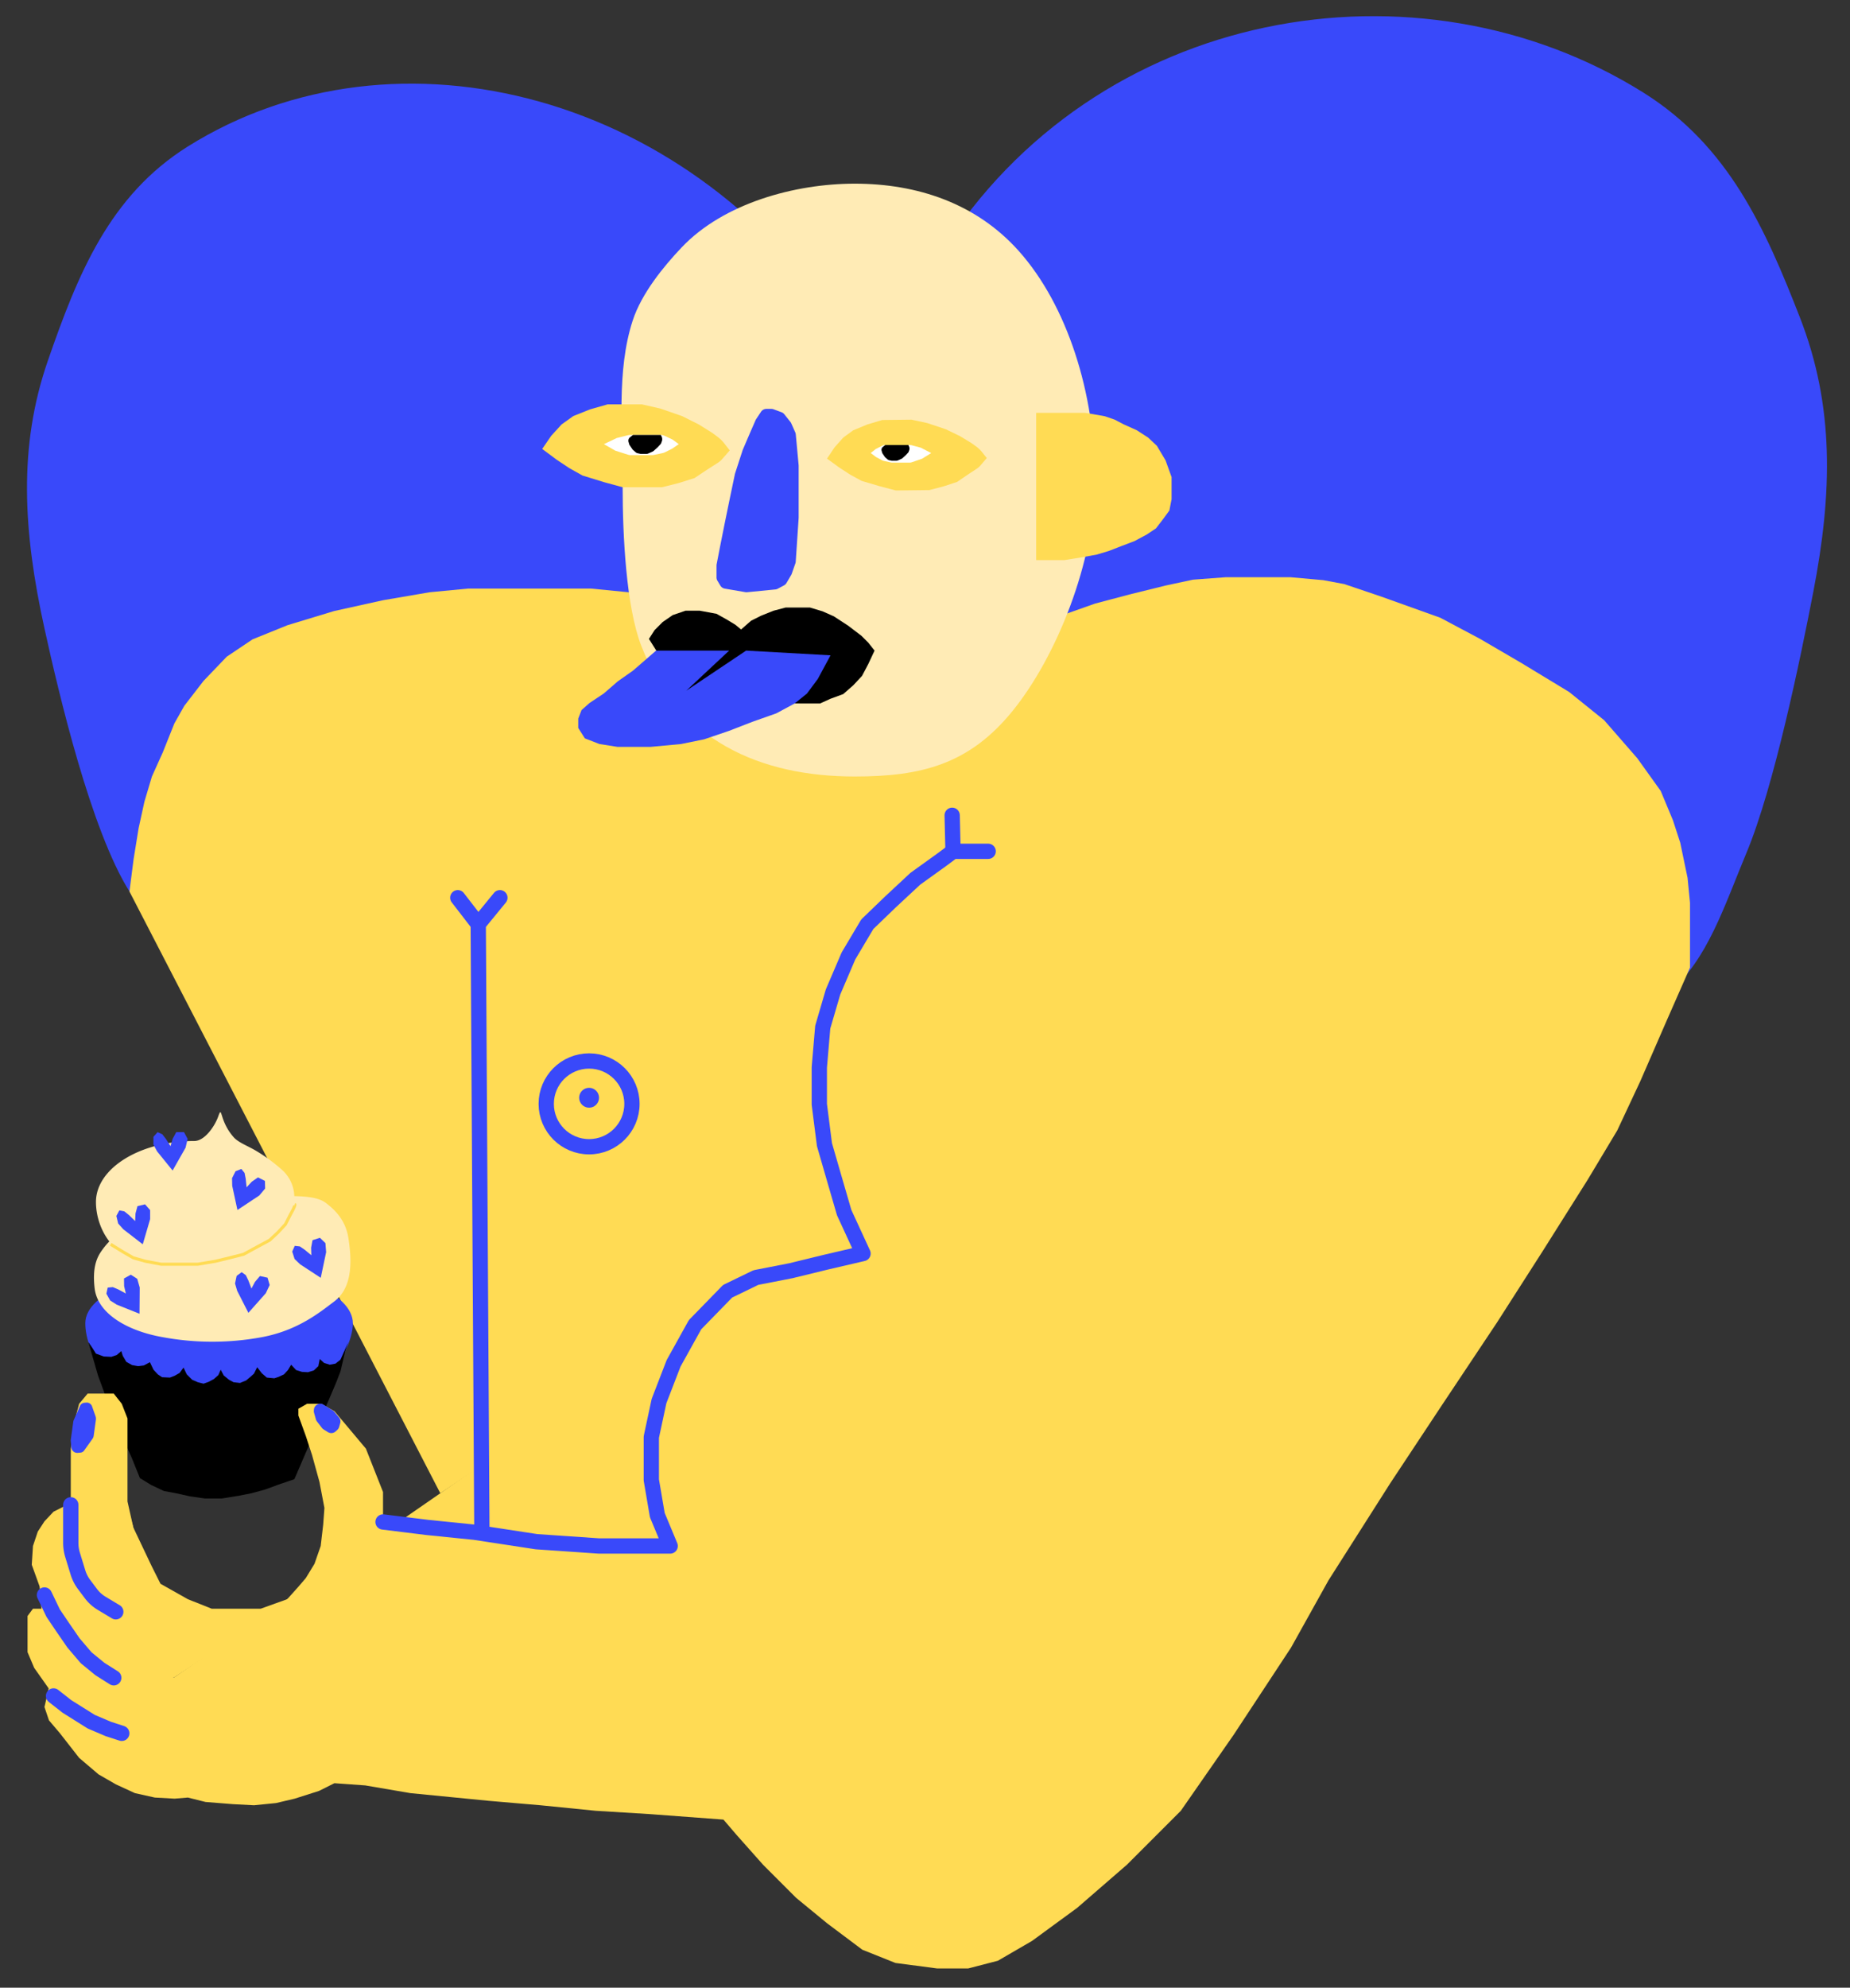 <svg xmlns="http://www.w3.org/2000/svg" viewBox="0 0 605.392 650.093"><rect x="0" y="0" width="605.392" height="650.093" fill="#333333" stroke="none"/><defs><style>.cls-1{fill:#3949fa;}.cls-2{fill:#ffdb54;}.cls-3{fill:#ffebb5;}.cls-4,.cls-5,.cls-6{fill:none;}.cls-4{stroke:#ffdb54;}.cls-4,.cls-6{stroke-miterlimit:10;}.cls-5,.cls-6{stroke:#3949fa;stroke-width:5px;}.cls-5{stroke-linecap:round;stroke-linejoin:round;}.cls-7{fill:#fff;}</style></defs><title>logo</title><g id="Layer_4" data-name="Layer 4"><path class="cls-1" d="M307.792,82.786c-50.559,80.647-26.843,193.321,46.95,239.583,59.31,37.182,140.648,44.435,191.517,2.073,12.421-10.344,18.046-28.253,25.246-45.491,9.043-21.65,17.696-63.698,21.887-85.407,6.255-32.399,6.925-60.698-4.386-89.703C577.58,74.542,565.643,47.754,537.831,30.319,464.039-15.943,358.351,2.138,307.792,82.786Z"/><path class="cls-1" d="M278.181,110.97c50.559,80.647,34.451,186.309-33.665,229.012S92.921,372.226,42.363,291.578c-12.64-20.162-23.068-64.504-27.779-85.886C7.552,173.779,5.94,146.071,15.622,118.087,25.403,89.82,35.754,64.026,61.426,47.932,129.542,5.229,227.622,30.322,278.181,110.97Z"/><polygon class="cls-2" points="436.276 286.259 369.808 194.374 381.459 191.501 390.397 189.586 401.09 188.788 413.539 188.788 422.318 188.788 433.011 189.745 439.874 191.022 451.685 195.012 471.316 202.035 484.244 208.898 497.65 216.718 513.451 226.294 524.942 235.551 535.795 248 543.456 258.694 547.447 268.27 549.841 275.612 552.235 287.103 553.033 295.243 553.033 303.223 553.033 313.917 553.033 316.47 545.372 333.867 536.753 353.658 529.231 369.709 519.493 385.938 504.707 409.38 489.92 432.462 471.888 459.511 454.937 485.117 434.741 516.854 422.479 538.854 403.725 567.345 386.414 592.23 368.742 609.902 352.512 623.967 337.726 634.787 326.546 641.278 316.808 643.803 306.71 643.803 293.005 642 282.186 637.672 270.645 629.016 260.547 620.721 249.727 609.902 241.072 600.164 236.744 595.115 212.58 593.312 194.908 592.23 176.876 590.427 160.044 588.984 134.319 586.46 119.533 583.935 109.434 583.214 104.385 585.738 96.451 588.263 90.32 589.705 83.131 590.427 76.255 590.066 67.238 589.345 61.468 587.902 57.14 588.263 50.649 587.902 44.157 586.46 37.891 583.574 32.255 580.328 25.89 574.919 19.633 566.902 16.026 562.657 14.548 558.291 15.124 555.806 15.917 552.188 11.184 545.483 9.015 540.356 9.015 535.192 9.015 531.68 9.015 528.524 10.79 526.147 13.55 526.147 12.959 518.862 10.395 511.763 10.79 505.626 12.367 500.917 14.548 497.565 17.517 494.41 20.649 492.832 28.68 486.199 30.525 474.888 35.833 470.595 56.836 548.731 436.276 286.259"/><polygon class="cls-2" points="369.808 194.374 358.365 197.4 314.826 212.785 205.63 193.697 193.429 192.501 181.18 192.501 167.57 192.501 153.152 192.501 140.624 193.697 125.342 196.311 109.322 199.85 94.079 204.477 82.647 209.104 74.209 214.764 66.588 222.714 60.327 230.824 57.061 236.596 53.25 246.122 49.712 253.959 47.262 262.182 45.357 270.892 43.724 280.963 42.363 291.578 144.083 488.379 457.595 278.428 369.808 194.374"/><path class="cls-1" d="M115.472,432.807c0,9.888-13.586,31.704-37.49,31.704-12.886,0-30.609-5.67-40.09-13.064-8.106-6.322-9.977-14.149-9.977-18.707,0-9.888,20.37-17.837,44.275-17.837S115.472,422.918,115.472,432.807Z"/><path class="cls-3" d="M358.365,157.013c0,26.771-12.767,57.955-27.003,75.498s-29.94,21.448-51.664,21.448c-30.784,0-57.7-11.626-69.825-42.689-4.987-12.777-6.12-36.31-6.12-51.914,0-19.16-2.058-38.06,3.286-54.499,2.885-8.876,10.118-17.714,16.035-23.948,13.746-14.485,37.12-20.841,56.624-20.841,20.4,0,39.768,6.396,53.746,22.091C349.236,99.889,358.365,128.612,358.365,157.013Z"/><polygon points="28.906 438.925 32.099 449.966 34.79 457.22 37.363 463.889 40.054 470.09 43.096 476.758 45.787 483.427 49.414 485.65 53.626 487.639 57.604 488.379 62.166 489.394 67.08 490.096 72.579 490.096 78.312 489.16 82.29 488.379 86.735 487.171 91.181 485.533 96.329 483.778 102.179 470.207 107.56 457.922 109.9 452.423 111.409 448.562 112.942 442.011 113.995 438.925 111.409 444.702 109.783 445.989 107.911 446.34 106.04 445.755 104.636 444.468 104.168 446.808 102.693 448.211 100.775 448.796 98.786 448.679 96.914 448.094 95.276 446.34 94.223 448.094 92.936 449.498 91.181 450.317 89.777 450.785 87.32 450.551 85.682 449.147 84.161 447.159 83.109 449.264 81.939 450.317 80.535 451.487 78.546 452.306 76.44 452.072 74.919 451.253 73.213 449.849 72.228 447.977 71.451 449.732 70.005 451.019 68.25 451.955 66.612 452.54 64.74 452.072 62.868 451.253 61.113 449.498 60.061 447.276 58.774 449.03 57.136 449.966 55.615 450.551 53.041 450.434 51.637 449.498 50.233 447.977 49.063 445.521 47.074 446.574 45.202 446.808 43.213 446.457 41.341 445.404 40.171 443.415 39.703 441.894 38.182 443.181 36.428 443.766 33.971 443.649 31.4 442.713 30.227 440.841 28.906 438.925"/><polyline class="cls-2" points="128.702 500.917 125.342 496.418 125.342 487.971 119.736 473.79 109.461 461.551 105.149 459.115 100.484 459.115 97.644 460.738 97.644 462.969 100.078 469.663 102.107 475.856 104.541 484.673 106.164 493.193 105.758 498.669 104.946 505.626 102.918 511.448 100.078 516.114 97.644 518.953 93.997 523.025 85.296 526.147 78.198 526.147 69.281 526.147 61.459 523.025 52.521 517.988 49.541 512.029 43.622 499.572 41.72 491.07 41.72 484.841 41.72 477.392 41.72 470.595 41.72 463.913 39.844 459.115 37.231 455.79 28.68 455.79 25.89 459.115 24.308 465.058 23.158 473.79 23.158 491.164 56.836 548.731"/><path class="cls-3" d="M96.288,392.31a12.003,12.003,0,0,0-3.532-9.261,53.681,53.681,0,0,0-8.711-6.514c-2.562-1.595-5.951-2.774-7.534-4.552-4.89-5.492-3.67-10.836-5.101-6.828-1.177,3.296-4.47,8.018-7.823,8.018-17.776,0-32.187,8.936-32.187,19.959,0,6.461,3.285,14.576,10.963,18.224a34.188,34.188,0,0,0,13.589,2.757c2.81-.015,4.504,0,7.224,0C80.952,414.114,96.288,403.333,96.288,392.31Z"/><path class="cls-3" d="M113.995,404.841c1.477,9.273.766,16.771-4.665,20.85-4.654,3.495-11.768,9.383-23.49,11.613a88.967,88.967,0,0,1-32.727,0c-10.647-1.868-21.153-7.26-22.149-15.999-.416-3.652-.423-8.037,1.836-11.549,7.007-10.89,25.428-18.398,44.979-18.398,16.16,0,24.753-1.091,28.927,2.129C109.21,395.419,113.02,398.716,113.995,404.841Z"/><polygon class="cls-1" points="56.484 382.828 60.723 375.367 61.402 372.484 60.215 370.28 57.671 370.28 56.484 372.484 55.806 374.858 54.28 372.484 53.093 370.958 51.567 370.28 50.21 371.806 50.21 374.349 51.397 376.554 56.484 382.828"/><polygon class="cls-1" points="77.697 395.735 84.849 390.994 86.757 388.729 86.694 386.226 84.425 385.077 82.37 386.507 80.692 388.319 80.403 385.511 80.034 383.614 78.979 382.319 77.079 383.068 75.93 385.337 75.993 387.84 77.697 395.735"/><polygon class="cls-1" points="46.715 406.96 49.128 398.725 49.127 395.764 47.466 393.891 44.99 394.474 44.341 396.892 44.225 399.359 42.195 397.398 40.69 396.185 39.049 395.875 38.079 397.672 38.662 400.148 40.324 402.021 46.715 406.96"/><polygon class="cls-1" points="45.658 429.674 45.724 421.093 44.912 418.246 42.801 416.899 40.58 418.138 40.618 420.642 41.182 423.045 38.693 421.716 36.913 420.962 35.249 421.113 34.808 423.107 36.048 425.328 38.158 426.674 45.658 429.674"/><polygon class="cls-1" points="81.283 429.369 86.983 422.954 88.247 420.276 87.545 417.873 85.057 417.343 83.437 419.252 82.279 421.432 81.281 418.793 80.438 417.053 79.087 416.072 77.442 417.282 76.912 419.769 77.614 422.173 81.283 429.369"/><polygon class="cls-1" points="104.962 417.921 106.725 409.523 106.493 406.571 104.691 404.833 102.268 405.608 101.809 408.07 101.887 410.537 99.71 408.741 98.114 407.65 96.454 407.469 95.627 409.336 96.402 411.758 98.205 413.496 104.962 417.921"/><path class="cls-4" d="M36.212,406.96l4.054,2.486,3.337,1.932,4.013,1.128,5.148.974H64.65l5.805-.967,4.699-1.135,4.561-1.157,4.423-2.407,4.109-2.211,2.663-2.488,2.488-2.688,1.659-3.255s1.797-3.105,1.382-3.28"/></g><g id="Layer_1" data-name="Layer 1"><polygon class="cls-2" points="339.073 137.255 339.073 180.553 339.073 183.179 343.335 183.179 348.369 183.179 353.841 182.303 358.976 181.366 362.96 180.156 366.803 178.662 371.286 176.954 375.271 174.819 378.26 172.827 380.425 170.022 382.665 166.968 383.389 163.262 383.389 156.039 381.419 150.567 378.574 145.803 375.728 143.125 372.008 140.718 367.63 138.748 364.785 137.255 361.502 136.121 355.154 135.027 348.15 135.027 342.46 135.027 339.073 135.027 339.073 137.255"/><polygon points="212.359 208.958 214.205 206.087 216.871 203.421 220.152 201.165 224.355 199.729 228.971 199.729 234.471 200.755 237.79 202.601 240.661 204.344 242.507 205.882 245.788 203.011 249.07 201.37 253.171 199.729 257.068 198.704 261.349 198.704 265.067 198.704 269.168 199.935 272.86 201.575 277.577 204.652 281.884 207.933 284.14 210.189 286.191 212.785 284.14 217.162 282.089 221.059 279.218 224.135 275.936 227.006 271.787 228.526 268.348 230.082 264.861 230.082 260.059 230.069 226.129 230.824 212.359 208.958"/><path class="cls-1" d="M260.233,141.39l-1.304-2.934a2.137,2.137,0,0,0-.282-.465l-1.99-2.498a2.141,2.141,0,0,0-.93-.673l-2.587-.96a2.14,2.14,0,0,0-.745-.134h-1.582a2.141,2.141,0,0,0-1.785.959l-1.6,2.416a2.133,2.133,0,0,0-.177.325l-1.873,4.286-2.299,5.364q-.038.089-.068.182l-2.466,7.588a2.13,2.13,0,0,0-.059.223l-1.688,8.067-1.6,7.791-1.558,7.791-1.13,5.836a2.145,2.145,0,0,0-.039.407v3.876a2.142,2.142,0,0,0,.305,1.102l.942,1.57a2.141,2.141,0,0,0,1.476,1.009l6.733,1.15a2.141,2.141,0,0,0,.569.02l9.224-.904a2.14,2.14,0,0,0,.799-.242l2.014-1.074a2.141,2.141,0,0,0,.838-.804l1.536-2.611a2.146,2.146,0,0,0,.175-.378l1.198-3.423a2.142,2.142,0,0,0,.116-.565l.95-14.246q.005-.071.005-.142V152.328q0-.099-.009-.197l-.932-10.069A2.14,2.14,0,0,0,260.233,141.39Z"/><polygon class="cls-1" points="224.567 225.902 238.61 212.785 214.691 212.785 207.129 219.344 202.191 222.816 197.562 226.828 192.932 229.914 190.309 232.229 189.229 235.007 189.229 238.093 191.389 241.488 196.173 243.34 202.037 244.266 212.993 244.266 222.87 243.34 230.431 241.797 238.61 239.019 246.171 236.087 254.041 233.309 260.059 230.069 264.072 226.828 267.621 222.044 271.787 214.329 244.157 212.785 224.567 225.902"/><polyline class="cls-5" points="157.681 499.572 156.499 302.27 163.588 293.606"/><line class="cls-5" x1="149.805" y1="293.606" x2="156.5" y2="302.27"/><polyline class="cls-5" points="125.342 497.772 139.927 499.572 155.354 501.138 175.549 504.223 196.025 505.626 219.306 505.626 215.098 495.528 213.135 484.028 213.135 470.003 215.659 458.223 220.428 445.881 227.44 433.259 238.099 422.32 247.355 417.832 258.855 415.588 270.355 412.783 282.416 409.978 276.245 396.589 272.879 385.015 269.794 374.356 268.111 361.173 268.111 349.112 269.233 335.929 272.599 324.442 277.648 312.648 283.819 302.27 291.392 294.977 299.526 287.404 308.502 280.953 311.868 278.428 323.368 278.428"/><line class="cls-5" x1="311.587" y1="266.648" x2="311.868" y2="278.428"/><circle class="cls-6" cx="192.773" cy="361.028" r="14.024"/><circle class="cls-1" cx="192.773" cy="359.028" r="3.253"/><path class="cls-1" d="M102.733,460.987l-.03.318a2.067,2.067,0,0,0,.068.756l.599,2.127a2.067,2.067,0,0,0,.349.697l1.622,2.119a2.068,2.068,0,0,0,.546.496l1.432.895a2.068,2.068,0,0,0,2.481-.218l.58-.523a2.069,2.069,0,0,0,.602-.964l.346-1.201a2.068,2.068,0,0,0-.393-1.889l-1.524-1.845a2.066,2.066,0,0,0-.498-.437l-3.024-1.89a2.068,2.068,0,0,0-.974-.311h0A2.068,2.068,0,0,0,102.733,460.987Z"/><path class="cls-1" d="M25.278,475.178l1.076-.088a1.659,1.659,0,0,0,1.21-.723l2.717-3.821a2.244,2.244,0,0,0,.385-.996l.712-5.191a2.504,2.504,0,0,0-.119-1.168l-1.102-3.12a1.852,1.852,0,0,0-1.824-1.345l-.763.063a1.739,1.739,0,0,0-1.417,1.089l-2.006,4.527a2.337,2.337,0,0,0-.177.63l-.788,5.751a2.495,2.495,0,0,0-.014.543l.154,1.88A1.977,1.977,0,0,0,25.278,475.178Z"/><path class="cls-5" d="M37.891,527.148l-4.63-2.778a12.309,12.309,0,0,1-3.514-3.169l-2.239-2.985a12.775,12.775,0,0,1-1.992-3.913l-1.751-5.699a13.775,13.775,0,0,1-.608-4.046V492.164"/><polyline class="cls-5" points="37.231 548.731 32.718 545.88 28.205 542.199 24.049 537.329 20.367 531.985 17.398 527.591 14.548 521.653"/><polyline class="cls-5" points="39.844 566.902 35.45 565.476 29.868 563.101 25.89 560.607 21.911 558.113 17.517 554.669"/><g id="Layer_2_copy" data-name="Layer 2 copy"><g id="Layer_2" data-name="Layer 2"><path class="cls-2" d="M234.967,142.98l-1.919-1.42-4.381-2.738-5.476-2.738-7.119-2.464-6.023-1.369H198.825l-5.75,1.643-5.476,2.19-3.833,2.738-3.386,3.711-2.948,4.296,4.691,3.492,4.107,2.738,4.381,2.464,7.119,2.19,6.023,1.643h12.868l5.476-1.369,5.202-1.643,4.107-2.738,3.538-2.272a6.611,6.611,0,0,0,1.413-1.221l2.442-2.804-1.961-2.508A11.688,11.688,0,0,0,234.967,142.98Z"/></g><path class="cls-2" d="M319.606,146.151l-1.648-1.191-3.759-2.289-4.692-2.279-6.088-2.029-5.145-1.107-4.198.048-5.365.062-4.882,1.456-4.643,1.92-3.239,2.37-2.848,3.195-2.469,3.689,4.031,2.929,3.526,2.292,3.756,2.056,6.086,1.796,5.147,1.34,5.598-.064,5.365-.062,4.651-1.22,4.415-1.45,3.472-2.373,2.991-1.971a5.632,5.632,0,0,0,1.191-1.054l2.053-2.413-1.695-2.117A9.955,9.955,0,0,0,319.606,146.151Z"/></g><path class="cls-7" d="M197.628,145.26l4.208-2.004,3.547-.887a3.856,3.856,0,0,1,.935-.115H216.22a2.895,2.895,0,0,1,1.229.274l2.622,1.229,2.047,1.503-2.194,1.497-2.262,1.131a3.879,3.879,0,0,1-.952.33l-2.707.557a3.482,3.482,0,0,1-.703.072H206.42a3.186,3.186,0,0,1-.966-.15l-4.126-1.313Z"/><path class="cls-7" d="M304.732,148.175l-3.404-1.75-2.869-.775a2.902,2.902,0,0,0-.757-.101h-8.009a2.2,2.2,0,0,0-.995.239l-2.121,1.074-1.655,1.313,1.775,1.307,1.83.988a2.982,2.982,0,0,0,.77.288l2.19.487a2.622,2.622,0,0,0,.568.062H297.62a2.404,2.404,0,0,0,.781-.131l3.337-1.147Z"/><path d="M205.687,144.543l.259.895a.196.196,0,0,0,.026.055l1.033,1.525a.194.194,0,0,0,.033.037l.999.879a1.295,1.295,0,0,0,.575.292l1.023.227a.196.196,0,0,0,.043.005h1.772a1.806,1.806,0,0,0,.738-.158l1.347-.603a1.58,1.58,0,0,0,.411-.268l1.329-1.196.014-.014.981-1.079a.195.195,0,0,0,.04-.066l.186-.524a2.031,2.031,0,0,0-.019-1.824l-.085-.171c-.035-.059-.102-.303-.17-.303h-9.056a2.873,2.873,0,0,0-.361.251l-.548.445A1.447,1.447,0,0,0,205.687,144.543Z"/><path d="M288.505,147.444l.214.741a.16.16,0,0,0,.021.046l.855,1.262a.162.162,0,0,0,.027.031l.827.727a1.072,1.072,0,0,0,.475.242l.846.188a.16.16,0,0,0,.035.004h1.467a1.496,1.496,0,0,0,.611-.13l1.115-.499a1.306,1.306,0,0,0,.34-.221l1.1-.99.011-.011.812-.893a.161.161,0,0,0,.033-.055l.154-.434a1.681,1.681,0,0,0-.016-1.509l-.071-.141c-.029-.049-.084-.251-.141-.251h-7.494a2.386,2.386,0,0,0-.299.208l-.453.368A1.197,1.197,0,0,0,288.505,147.444Z"/></g></svg>
